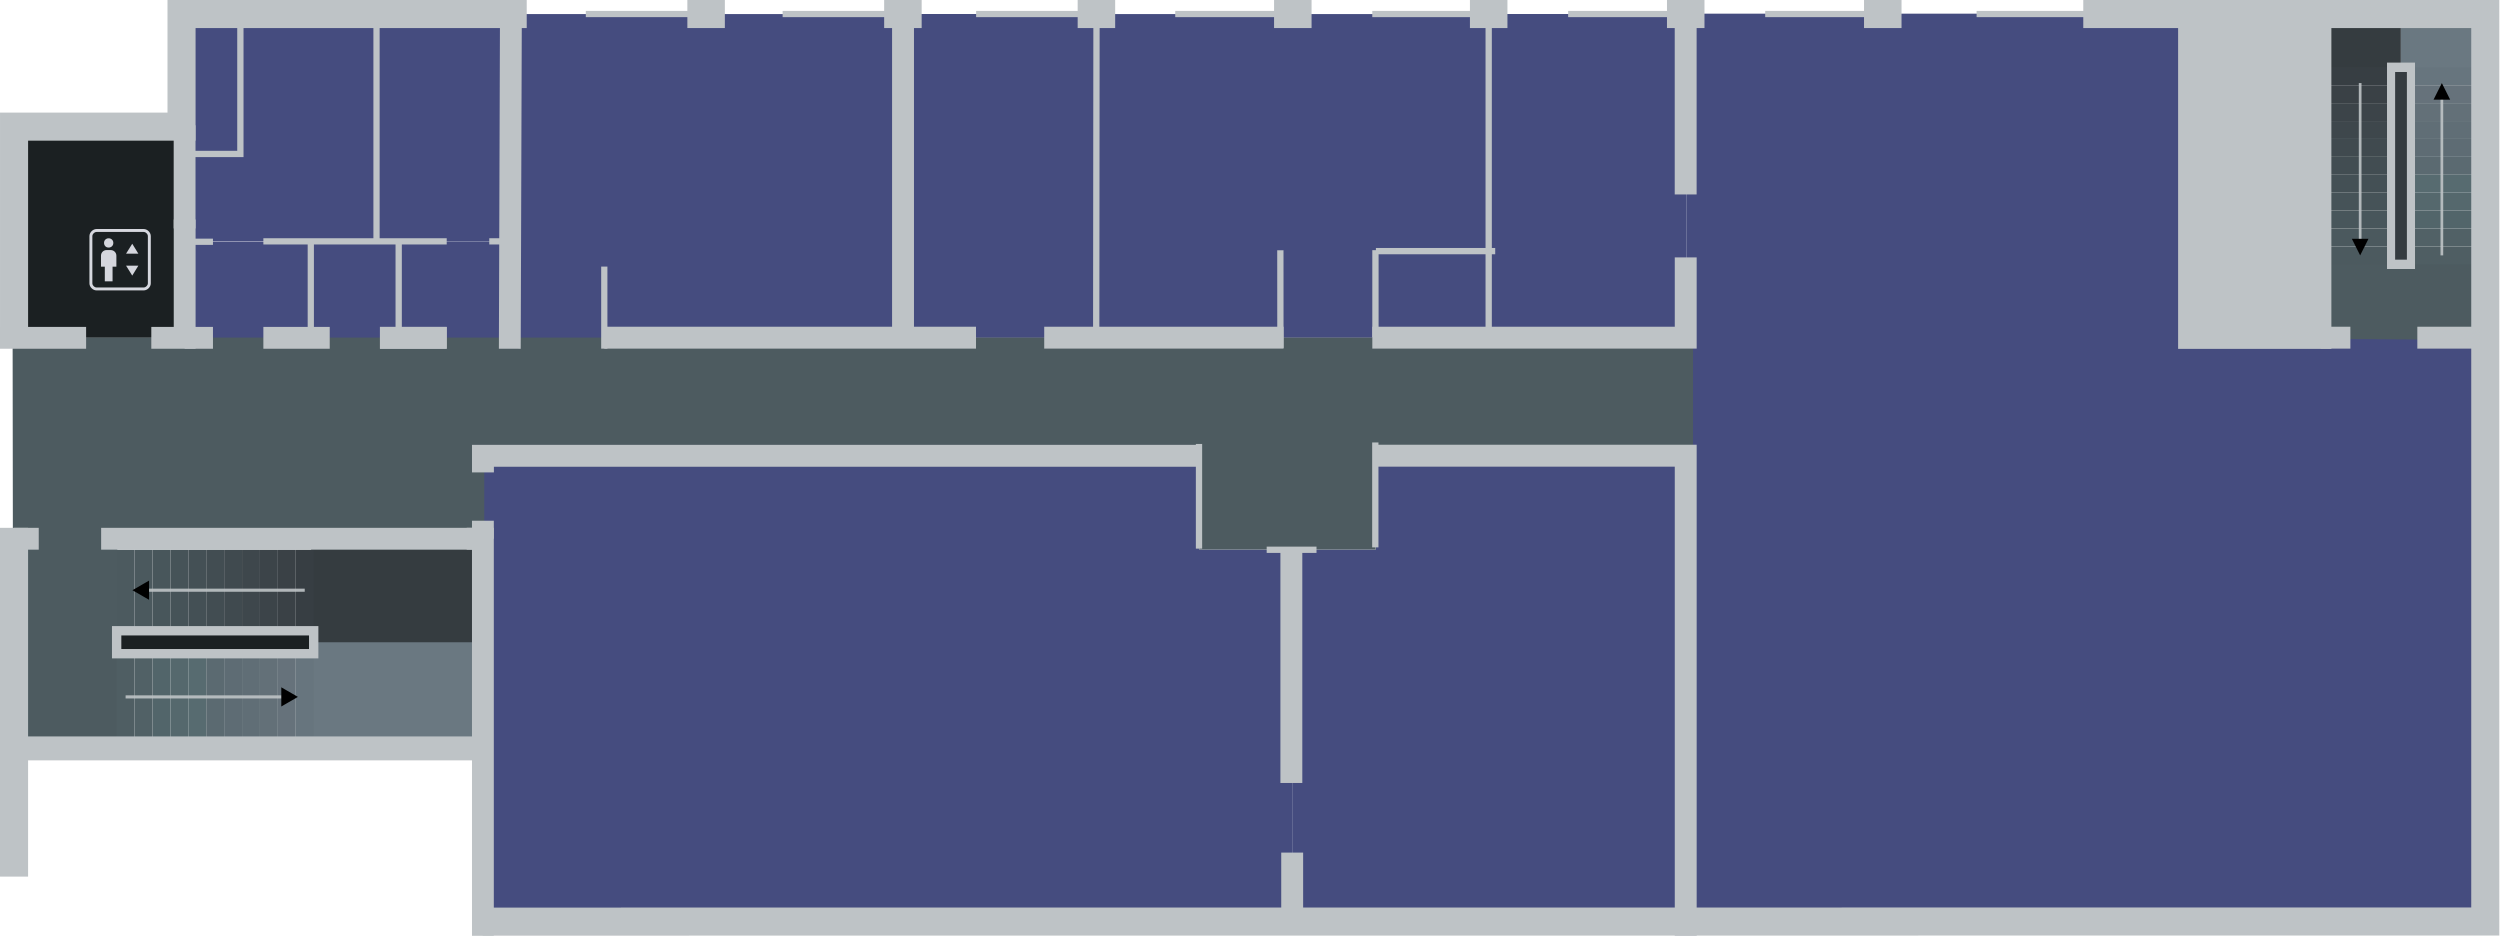 <svg width="4007.045" height="1500.117" viewBox="0 0 4007.045 1500.117" version="1.1" id="svg1" xml:space="preserve" xmlns="http://www.w3.org/2000/svg">
  <defs id="defs1">
    <marker style="overflow:visible" id="Triangle" refX="0" refY="0" orient="auto-start-reverse" markerWidth="1" markerHeight="1" viewBox="0 0 1 1" preserveAspectRatio="xMidYMid">
      <path transform="scale(0.5)" style="fill:context-stroke;fill-rule:evenodd;stroke:context-stroke;stroke-width:1pt" d="M 5.77,0 -2.88,5 V -5 Z" id="path597"/>
    </marker>
    <marker style="overflow:visible" id="Triangle-7" refX="0" refY="0" orient="auto-start-reverse" markerWidth="1" markerHeight="1" viewBox="0 0 1 1" preserveAspectRatio="xMidYMid">
      <path transform="scale(0.5)" style="fill:context-stroke;fill-rule:evenodd;stroke:context-stroke;stroke-width:1pt" d="M 5.77,0 -2.88,5 V -5 Z" id="path597-1"/>
    </marker>
  </defs>
  <g id="floor_2" transform="translate(186,124)" style="display:inline">
    <g id="rooms_2" transform="matrix(0.984,0,0,0.984,654.526,1425.182)" style="display:inline">
      <rect fill="#1b2022" x="-663.2" y="-546.93" width="319.8" height="37.37" id="rect3" style="display:inline"/>
      <rect fill="#353c40" x="-347.45" y="-696.84" width="279.84" height="173.84" id="rect2" style="display:inline"/>
      <rect fill="#bec3c6" x="2711.68" y="-1068.34" width="214.16" height="527.44" id="rect4" style="display:inline" transform="translate(0,-483.22)"/>
      <rect fill="#1b2022" x="-831.31" y="-1368.11" width="277.91" height="343.99" id="rect1" style="display:inline"/>
      <rect fill="#353c40" x="2925.83" y="-1551.56" width="130.74" height="91.16" id="rect16-2" style="display:inline"/>
      <rect fill="#6a7881" x="3056.57" y="-1551.11" width="130.74" height="91.16" id="rect17-4" style="display:inline"/>
      <path fill="#4d5b60" d="m 2925.58,-1153.43 h 269.45 v 132.9 h -269.45 z" id="path10" style="display:inline"/>
      <path fill="#454c7f" d="m -460.76,-1393.98 v -157.13 h 205.49 l -0.04,157.13 z" id="path13" style="display:inline" transform="matrix(1,0,0,1.003,-92.641,374.973)"/>
      <path fill="#454c7f" d="m -460.76,-1393.98 v -157.13 h 205.49 l -0.04,157.13 z" id="path15" style="display:inline" transform="matrix(0.889,0,0,1.003,204.96,374.601)"/>
      <path fill="#6a7881" d="m 3251.8,16.9 v 154.7 h 290.4 V -1.29 H 3266.39 V 17.4 Z" id="path17-5" style="display:inline" transform="translate(-3609.801,-526.959)"/>
      <path fill="#454c7f" d="M 15.013,231.44 H -0.55 l -0.01,-13.3 h 13.78 v 2.67 h 1.793" id="FE210" style="display:inline" transform="matrix(84.565,0,0,57.174,-18.925,-13303.873)"/>
      <path fill="#454c7f" d="M 15.01,231.44 H -0.55 l -0.01,-13.3 h 12.27 v 2.67 h 3.3" id="FE209" style="display:inline" transform="matrix(-41.287,0,0,57.174,1870.347,-13303.873)"/>
      <path fill="#454c7f" d="M 15.01,231.44 H -0.55 l -0.01,-8.53 5.78,-0.03 v -4.75 h 9.79" id="FE208" style="display:inline" transform="matrix(-83.598,0,0,111.222,3148.078,-25813.012)"/>
      <path fill="#454c7f" d="M 15.02,218.14 V 231 h 15.447 v -12.86 z" id="FE207" style="display:inline" transform="matrix(20.936,0,0,40.994,1255.422,-10493.978)"/>
      <path fill="#454c7f" d="M 15.02,218.14 V 231 h 15.46 l -0.03,-12.86 z" id="FE206" style="display:inline" transform="matrix(41.381,0,0,-41.006,309.532,7920.932)"/>
      <path fill="#454c7f" d="M 15.02,218.14 V 231 h 15.46 l -0.03,-12.86 z" id="FE205" style="display:inline" transform="matrix(20.359,0,0,41.015,310.845,-10498.529)"/>
      <rect fill="#454c7f" x="-0.56" y="218.14" width="15.58" height="12.87" id="FE204" style="display:inline" transform="matrix(40.994,0,0,41.024,1.002,-10500.437)"/>
      <path fill="#454c7f" d="M -460.76,-1181.248 V -1551.11 h 219.37 v 369.862 z" id="FE203" style="display:inline" transform="translate(219.37,-0.002)"/>
      <path fill="#454c7f" d="m -460.76,-1393.98 v -157.13 h 205.49 l -0.04,157.13 z" id="FE202" style="display:inline" transform="matrix(0.697,0,0,1.003,-26.824,374.989)"/>
      <path fill="#454c7f" d="M -553.4,-1181.251 V -1551.56 l 312.01,0.45 v 369.859 z" id="FE201" style="display:inline"/>
      <path fill="#4d5b60" d="m -20.36,231.001 0.02,16.319 h 4.14 v -8.33 l 14.58,-0.01 v -3.3 l 5.86,0.01 h 22.55 v 3.73 h 7.01 v -3.73 h 12.61 v -4.689 H -9.15" id="FE200" style="display:inline" transform="matrix(40.994,0,0,40.995,1.002,-10494.301)"/>
    </g>
    <g id="g195" transform="matrix(0.984,0,0,0.984,-2895.33,902.652)" style="display:inline">
      <g id="g169" transform="translate(-2.033,4.065)" style="display:inline">
        <g id="g74" transform="rotate(180,3105.908,87.763)">
          <rect style="font-variation-settings:'wdth' 70,'wght' 600;display:inline;fill:#4f5e63;fill-opacity:1;stroke-width:5.622;stroke-dasharray:none;filter:url(#filter1116)" id="rect5" width="132.121" height="29.179" x="-614.643" y="3390.203" transform="rotate(-90,-306.905,-153.915)"/>
          <rect style="font-variation-settings:'wdth' 70,'wght' 600;display:inline;fill:#67757e;fill-opacity:1;stroke-width:5.622;stroke-dasharray:none;filter:url(#filter1091)" id="rect7" width="132.121" height="29.179" x="-614.643" y="3098.413" transform="rotate(-90,-306.905,-153.915)"/>
          <rect style="font-variation-settings:'wdth' 70,'wght' 600;display:inline;fill:#66727b;fill-opacity:1;stroke-width:5.622;stroke-dasharray:none;filter:url(#filter1089)" id="rect8" width="132.121" height="29.179" x="-614.643" y="3127.592" transform="rotate(-90,-306.905,-153.915)"/>
          <rect style="font-variation-settings:'wdth' 70,'wght' 600;display:inline;fill:#637078;fill-opacity:1;stroke-width:5.622;stroke-dasharray:none;filter:url(#filter1087)" id="rect67" width="132.121" height="29.179" x="-614.643" y="3156.771" transform="rotate(-90,-306.905,-153.915)"/>
          <rect style="font-variation-settings:'wdth' 70,'wght' 600;display:inline;fill:#606e76;fill-opacity:1;stroke-width:5.622;stroke-dasharray:none;filter:url(#filter1085)" id="rect68" width="132.121" height="29.179" x="-614.643" y="3185.95" transform="rotate(-90,-306.905,-153.915)"/>
          <rect style="font-variation-settings:'wdth' 70,'wght' 600;display:inline;fill:#5e6c74;fill-opacity:1;stroke-width:5.622;stroke-dasharray:none;filter:url(#filter1083)" id="rect69" width="132.121" height="29.179" x="-614.643" y="3215.129" transform="rotate(-90,-306.905,-153.915)"/>
          <rect style="font-variation-settings:'wdth' 70,'wght' 600;display:inline;fill:#5b6a71;fill-opacity:1;stroke-width:5.622;stroke-dasharray:none;filter:url(#filter1081)" id="rect70" width="132.121" height="29.179" x="-614.643" y="3244.308" transform="rotate(-90,-306.905,-153.915)"/>
          <rect style="font-variation-settings:'wdth' 70,'wght' 600;display:inline;fill:#576b70;fill-opacity:1;stroke-width:5.622;stroke-dasharray:none;filter:url(#filter1079)" id="rect71" width="132.121" height="29.179" x="-614.643" y="3273.487" transform="rotate(-90,-306.905,-153.915)"/>
          <rect style="font-variation-settings:'wdth' 70,'wght' 600;display:inline;fill:#55686d;fill-opacity:1;stroke-width:5.622;stroke-dasharray:none;filter:url(#filter1077)" id="rect72" width="132.121" height="29.179" x="-614.643" y="3302.666" transform="rotate(-90,-306.905,-153.915)"/>
          <rect style="font-variation-settings:'wdth' 70,'wght' 600;display:inline;fill:#52656a;fill-opacity:1;stroke-width:5.622;stroke-dasharray:none;filter:url(#filter1075)" id="rect73" width="132.121" height="29.179" x="-614.643" y="3331.845" transform="rotate(-90,-306.905,-153.915)"/>
          <rect style="font-variation-settings:'wdth' 70,'wght' 600;display:inline;fill:#516166;fill-opacity:1;stroke-width:5.622;stroke-dasharray:none;filter:url(#filter1073)" id="rect74" width="132.121" height="29.179" x="-614.643" y="3361.024" transform="rotate(-90,-306.905,-153.915)"/>
        </g>
        <g id="g85" style="display:inline" transform="rotate(180,3105.907,0.865)">
          <rect style="font-variation-settings:'wdth' 70,'wght' 600;display:inline;fill:#4c5a5f;fill-opacity:1;stroke-width:5.622;stroke-dasharray:none;filter:url(#filter1116-8)" id="rect75" width="132.121" height="29.179" x="-614.643" y="3390.203" transform="rotate(-90,-306.905,-153.915)"/>
          <rect style="font-variation-settings:'wdth' 70,'wght' 600;display:inline;fill:#373e43;fill-opacity:1;stroke-width:5.622;stroke-dasharray:none;filter:url(#filter1091-8)" id="rect76" width="132.121" height="29.179" x="-614.643" y="3098.413" transform="rotate(-90,-306.905,-153.915)"/>
          <rect style="font-variation-settings:'wdth' 70,'wght' 600;display:inline;fill:#3a4146;fill-opacity:1;stroke-width:5.622;stroke-dasharray:none;filter:url(#filter1089-0)" id="rect77" width="132.121" height="29.179" x="-614.643" y="3127.592" transform="rotate(-90,-306.905,-153.915)"/>
          <rect style="font-variation-settings:'wdth' 70,'wght' 600;display:inline;fill:#3c4449;fill-opacity:1;stroke-width:5.622;stroke-dasharray:none;filter:url(#filter1087-5)" id="rect78" width="132.121" height="29.179" x="-614.643" y="3156.771" transform="rotate(-90,-306.905,-153.915)"/>
          <rect style="font-variation-settings:'wdth' 70,'wght' 600;display:inline;fill:#3e474c;fill-opacity:1;stroke-width:5.622;stroke-dasharray:none;filter:url(#filter1085-9)" id="rect79" width="132.121" height="29.179" x="-614.643" y="3185.95" transform="rotate(-90,-306.905,-153.915)"/>
          <rect style="font-variation-settings:'wdth' 70,'wght' 600;display:inline;fill:#404a4f;fill-opacity:1;stroke-width:5.622;stroke-dasharray:none;filter:url(#filter1083-0)" id="rect80" width="132.121" height="29.179" x="-614.643" y="3215.129" transform="rotate(-90,-306.905,-153.915)"/>
          <rect style="font-variation-settings:'wdth' 70,'wght' 600;display:inline;fill:#424d52;fill-opacity:1;stroke-width:5.622;stroke-dasharray:none;filter:url(#filter1081-7)" id="rect81" width="132.121" height="29.179" x="-614.643" y="3244.308" transform="rotate(-90,-306.905,-153.915)"/>
          <rect style="font-variation-settings:'wdth' 70,'wght' 600;display:inline;fill:#445055;fill-opacity:1;stroke-width:5.622;stroke-dasharray:none;filter:url(#filter1079-0)" id="rect82" width="132.121" height="29.179" x="-614.643" y="3273.487" transform="rotate(-90,-306.905,-153.915)"/>
          <rect style="font-variation-settings:'wdth' 70,'wght' 600;display:inline;fill:#465358;fill-opacity:1;stroke-width:5.622;stroke-dasharray:none;filter:url(#filter1077-3)" id="rect83" width="132.121" height="29.179" x="-614.643" y="3302.666" transform="rotate(-90,-306.905,-153.915)"/>
          <rect style="font-variation-settings:'wdth' 70,'wght' 600;display:inline;fill:#48565b;fill-opacity:1;stroke-width:5.622;stroke-dasharray:none;filter:url(#filter1075-6)" id="rect84" width="132.121" height="29.179" x="-614.643" y="3331.845" transform="rotate(-90,-306.905,-153.915)"/>
          <rect style="font-variation-settings:'wdth' 70,'wght' 600;display:inline;fill:#4b595e;fill-opacity:1;stroke-width:5.622;stroke-dasharray:none;filter:url(#filter1073-4)" id="rect85" width="132.121" height="29.179" x="-614.643" y="3361.024" transform="rotate(-90,-306.905,-153.915)"/>
        </g>
        <path style="font-variation-settings:'wdth' 70,'wght' 600;display:inline;opacity:.9;fill:none;fill-opacity:1;stroke:#bec3c6;stroke-width:5.082;stroke-dasharray:none;stroke-opacity:1;marker-end:url(#Triangle)" d="m 2960.013,87.763 262.611,6e-5" id="path143"/>
        <path style="font-variation-settings:'wdth' 70,'wght' 600;display:inline;opacity:.9;fill:none;fill-opacity:1;stroke:#bec3c6;stroke-width:5.082;stroke-dasharray:none;stroke-opacity:1;marker-end:url(#Triangle-7)" d="M 3251.802,-86.033 H 2989.191" id="path144"/>
        <rect style="font-variation-settings:'wdth' 70,'wght' 600;display:inline;opacity:1;fill:none;fill-opacity:1;stroke:#bec3c6;stroke-width:15.245;stroke-dasharray:none;stroke-opacity:1" id="rect169" width="320.969" height="37.371" x="-664.378" y="-63.711" transform="translate(3609.801,43.739)"/>
      </g>
      <g id="g194" transform="matrix(0,-1,0.867,0,6665.458,2332.664)" style="display:inline">
        <g id="g180" transform="rotate(180,3105.908,87.763)">
          <rect style="font-variation-settings:'wdth' 70,'wght' 600;display:inline;fill:#4f5e63;fill-opacity:1;stroke-width:5.622;stroke-dasharray:none;filter:url(#filter1116)" id="rect170" width="132.121" height="29.179" x="-614.643" y="3390.203" transform="rotate(-90,-306.905,-153.915)"/>
          <rect style="font-variation-settings:'wdth' 70,'wght' 600;display:inline;fill:#67757e;fill-opacity:1;stroke-width:5.622;stroke-dasharray:none;filter:url(#filter1091)" id="rect171" width="132.121" height="29.179" x="-614.643" y="3098.413" transform="rotate(-90,-306.905,-153.915)"/>
          <rect style="font-variation-settings:'wdth' 70,'wght' 600;display:inline;fill:#66727b;fill-opacity:1;stroke-width:5.622;stroke-dasharray:none;filter:url(#filter1089)" id="rect172" width="132.121" height="29.179" x="-614.643" y="3127.592" transform="rotate(-90,-306.905,-153.915)"/>
          <rect style="font-variation-settings:'wdth' 70,'wght' 600;display:inline;fill:#637078;fill-opacity:1;stroke-width:5.622;stroke-dasharray:none;filter:url(#filter1087)" id="rect173" width="132.121" height="29.179" x="-614.643" y="3156.771" transform="rotate(-90,-306.905,-153.915)"/>
          <rect style="font-variation-settings:'wdth' 70,'wght' 600;display:inline;fill:#606e76;fill-opacity:1;stroke-width:5.622;stroke-dasharray:none;filter:url(#filter1085)" id="rect174" width="132.121" height="29.179" x="-614.643" y="3185.95" transform="rotate(-90,-306.905,-153.915)"/>
          <rect style="font-variation-settings:'wdth' 70,'wght' 600;display:inline;fill:#5e6c74;fill-opacity:1;stroke-width:5.622;stroke-dasharray:none;filter:url(#filter1083)" id="rect175" width="132.121" height="29.179" x="-614.643" y="3215.129" transform="rotate(-90,-306.905,-153.915)"/>
          <rect style="font-variation-settings:'wdth' 70,'wght' 600;display:inline;fill:#5b6a71;fill-opacity:1;stroke-width:5.622;stroke-dasharray:none;filter:url(#filter1081)" id="rect176" width="132.121" height="29.179" x="-614.643" y="3244.308" transform="rotate(-90,-306.905,-153.915)"/>
          <rect style="font-variation-settings:'wdth' 70,'wght' 600;display:inline;fill:#576b70;fill-opacity:1;stroke-width:5.622;stroke-dasharray:none;filter:url(#filter1079)" id="rect177" width="132.121" height="29.179" x="-614.643" y="3273.487" transform="rotate(-90,-306.905,-153.915)"/>
          <rect style="font-variation-settings:'wdth' 70,'wght' 600;display:inline;fill:#55686d;fill-opacity:1;stroke-width:5.622;stroke-dasharray:none;filter:url(#filter1077)" id="rect178" width="132.121" height="29.179" x="-614.643" y="3302.666" transform="rotate(-90,-306.905,-153.915)"/>
          <rect style="font-variation-settings:'wdth' 70,'wght' 600;display:inline;fill:#52656a;fill-opacity:1;stroke-width:5.622;stroke-dasharray:none;filter:url(#filter1075)" id="rect179" width="132.121" height="29.179" x="-614.643" y="3331.845" transform="rotate(-90,-306.905,-153.915)"/>
          <rect style="font-variation-settings:'wdth' 70,'wght' 600;display:inline;fill:#516166;fill-opacity:1;stroke-width:5.622;stroke-dasharray:none;filter:url(#filter1073)" id="rect180" width="132.121" height="29.179" x="-614.643" y="3361.024" transform="rotate(-90,-306.905,-153.915)"/>
        </g>
        <g id="g193" style="display:inline" transform="rotate(180,3105.907,0.865)">
          <rect style="display:inline;fill:#353c40;fill-opacity:1;stroke:none;stroke-width:1;stroke-dasharray:none;stroke-opacity:1" id="rect181" width="0.79" height="7.83" x="74.142" y="220.256" transform="matrix(0,-47.285,40.994,0,-6083.803,3527.502)"/>
          <rect style="font-variation-settings:'wdth' 70,'wght' 600;display:inline;fill:#4c5a5f;fill-opacity:1;stroke-width:5.622;stroke-dasharray:none;filter:url(#filter1116-8)" id="rect182" width="132.121" height="29.179" x="-614.643" y="3390.203" transform="rotate(-90,-306.905,-153.915)"/>
          <rect style="font-variation-settings:'wdth' 70,'wght' 600;display:inline;fill:#373e43;fill-opacity:1;stroke-width:5.622;stroke-dasharray:none;filter:url(#filter1091-8)" id="rect183" width="132.121" height="29.179" x="-614.643" y="3098.413" transform="rotate(-90,-306.905,-153.915)"/>
          <rect style="font-variation-settings:'wdth' 70,'wght' 600;display:inline;fill:#3a4146;fill-opacity:1;stroke-width:5.622;stroke-dasharray:none;filter:url(#filter1089-0)" id="rect184" width="132.121" height="29.179" x="-614.643" y="3127.592" transform="rotate(-90,-306.905,-153.915)"/>
          <rect style="font-variation-settings:'wdth' 70,'wght' 600;display:inline;fill:#3c4449;fill-opacity:1;stroke-width:5.622;stroke-dasharray:none;filter:url(#filter1087-5)" id="rect185" width="132.121" height="29.179" x="-614.643" y="3156.771" transform="rotate(-90,-306.905,-153.915)"/>
          <rect style="font-variation-settings:'wdth' 70,'wght' 600;display:inline;fill:#3e474c;fill-opacity:1;stroke-width:5.622;stroke-dasharray:none;filter:url(#filter1085-9)" id="rect186" width="132.121" height="29.179" x="-614.643" y="3185.95" transform="rotate(-90,-306.905,-153.915)"/>
          <rect style="font-variation-settings:'wdth' 70,'wght' 600;display:inline;fill:#404a4f;fill-opacity:1;stroke-width:5.622;stroke-dasharray:none;filter:url(#filter1083-0)" id="rect187" width="132.121" height="29.179" x="-614.643" y="3215.129" transform="rotate(-90,-306.905,-153.915)"/>
          <rect style="font-variation-settings:'wdth' 70,'wght' 600;display:inline;fill:#424d52;fill-opacity:1;stroke-width:5.622;stroke-dasharray:none;filter:url(#filter1081-7)" id="rect188" width="132.121" height="29.179" x="-614.643" y="3244.308" transform="rotate(-90,-306.905,-153.915)"/>
          <rect style="font-variation-settings:'wdth' 70,'wght' 600;display:inline;fill:#445055;fill-opacity:1;stroke-width:5.622;stroke-dasharray:none;filter:url(#filter1079-0)" id="rect189" width="132.121" height="29.179" x="-614.643" y="3273.487" transform="rotate(-90,-306.905,-153.915)"/>
          <rect style="font-variation-settings:'wdth' 70,'wght' 600;display:inline;fill:#465358;fill-opacity:1;stroke-width:5.622;stroke-dasharray:none;filter:url(#filter1077-3)" id="rect190" width="132.121" height="29.179" x="-614.643" y="3302.666" transform="rotate(-90,-306.905,-153.915)"/>
          <rect style="font-variation-settings:'wdth' 70,'wght' 600;display:inline;fill:#48565b;fill-opacity:1;stroke-width:5.622;stroke-dasharray:none;filter:url(#filter1075-6)" id="rect192" width="132.121" height="29.179" x="-614.643" y="3331.845" transform="rotate(-90,-306.905,-153.915)"/>
          <rect style="font-variation-settings:'wdth' 70,'wght' 600;display:inline;fill:#4b595e;fill-opacity:1;stroke-width:5.622;stroke-dasharray:none;filter:url(#filter1073-4)" id="rect193" width="132.121" height="29.179" x="-614.643" y="3361.024" transform="rotate(-90,-306.905,-153.915)"/>
        </g>
        <path style="font-variation-settings:'wdth' 70,'wght' 600;display:inline;opacity:.9;fill:none;fill-opacity:1;stroke:#bec3c6;stroke-width:5.082;stroke-dasharray:none;stroke-opacity:1;marker-end:url(#Triangle)" d="m 2960.013,75.454 262.611,6e-5" id="path193"/>
        <path style="font-variation-settings:'wdth' 70,'wght' 600;display:inline;opacity:.9;fill:none;fill-opacity:1;stroke:#bec3c6;stroke-width:5.082;stroke-dasharray:none;stroke-opacity:1;marker-end:url(#Triangle-7)" d="M 3240.669,-78.028 H 2978.058" id="path194"/>
        <rect style="font-variation-settings:'wdth' 70,'wght' 600;display:inline;opacity:1;fill:none;fill-opacity:1;stroke:#bec3c6;stroke-width:15.245;stroke-dasharray:none;stroke-opacity:1" id="rect194" width="320.969" height="37.371" x="-664.378" y="-63.711" transform="translate(3609.801,43.739)"/>
      </g>
    </g>
    <g id="g86-4" transform="matrix(0.984,0,0,0.984,654.526,949.719)" style="display:inline">
      <g id="path50-6">
        <path stroke-width="35.57" fill="none" stroke="#bec3c6" d="M -689.45,-213.62 H -67.61" id="path67"/>
      </g>
      <g id="path51-3">
        <path stroke-width="38.99" fill="none" stroke="#bec3c6" d="m -831.31,127.86 h 763.7" id="path68"/>
      </g>
      <g id="path56-4">
        <path stroke-width="35.57" fill="none" stroke="#bec3c6" d="m -831.31,-213.62 h 40.22" id="path69"/>
      </g>
      <g id="path60-2-0">
        <path stroke-width="45.73" fill="none" stroke="#bec3c6" d="M 326.51,-1068.35 H 265.43" id="path70"/>
      </g>
      <g id="path61-5">
        <path stroke-width="45.73" fill="none" stroke="#bec3c6" d="m 3.78,-1068.36 -562.27,0.02 v 183.45 h -272.82 v 346.5" id="path71-0"/>
      </g>
      <g id="path62-7">
        <path stroke-width="45.73" fill="none" stroke="#bec3c6" d="M -831.31,-231.4 V 336.72" id="path72"/>
      </g>
      <g id="path63-9">
        <path stroke-width="35.57" fill="none" stroke="#bec3c6" d="m -22.02,-1063.23 -1.77,540.11" id="path73"/>
      </g>
      <g id="path64-4">
        <path stroke-width="10.16" fill="none" stroke="#bec3c6" d="m -240.89,-1068.34 v 370.304 h 114.34 -298.65" id="path74-8"/>
      </g>
      <g id="g75">
        <path stroke-width="10.16" fill="none" stroke="#bec3c6" d="m -507.3,-697.38 h -46.1" id="path75-9"/>
      </g>
      <g id="g76">
        <path stroke-width="10.16" fill="none" stroke="#bec3c6" d="M -23.79,-698.036 H -57.26" id="path76-5"/>
      </g>
      <g id="g77">
        <path stroke-width="35.57" fill="none" stroke="#bec3c6" d="m -94.03,-213.62 h 26.42 v 646.79" id="path77-6"/>
      </g>
      <g id="g78" transform="matrix(1.016,0,0,1.016,-854.234,-1091.206)">
        <path stroke-width="45" fill="none" stroke="#bec3c6" d="m 3340,22.5 h 644.5 V 1477.4 L 774,1477.58" id="path78"/>
      </g>
      <g id="g79" transform="matrix(1.016,0,0,1.016,-854.234,-1091.206)">
        <path stroke-width="35" fill="none" stroke="#bec3c6" d="M 296,366.29 V 200.92" id="path79"/>
      </g>
      <g id="g80">
        <path stroke-width="35.57" fill="none" stroke="#bec3c6" d="m -835.88,-540.9 h 121.95 -140.3" id="path80-1"/>
      </g>
      <g id="g81">
        <path stroke-width="10.16" fill="none" stroke="#bec3c6" d="M 295.97,-1068.35 H 100.03" id="path81"/>
      </g>
      <g id="path60-2-9-1">
        <path stroke-width="45.73" fill="none" stroke="#bec3c6" d="M 647.08,-1068.34 H 586" id="path82-0"/>
      </g>
      <g id="path80-0-8">
        <path stroke-width="10.16" fill="none" stroke="#bec3c6" d="M 616.54,-1068.34 H 420.6" id="path83"/>
      </g>
      <g id="path60-2-9-4-6">
        <path stroke-width="45.73" fill="none" stroke="#bec3c6" d="M 962.28,-1068.34 H 901.19" id="path84"/>
      </g>
      <g id="path60-2-9-4-2-6">
        <path stroke-width="45.73" fill="none" stroke="#bec3c6" d="m 1282.19,-1068.34 h -61.08" id="path85"/>
      </g>
      <g id="path60-2-9-4-2-9-9">
        <path stroke-width="45.73" fill="none" stroke="#bec3c6" d="m 1601.24,-1068.34 h -61.09" id="path86-5"/>
      </g>
      <g id="path80-0-9-3">
        <path stroke-width="10.16" fill="none" stroke="#bec3c6" d="M 931.73,-1068.34 H 735.79" id="path87-0"/>
      </g>
      <g id="g88-8">
        <path stroke-width="10.16" fill="none" stroke="#bec3c6" d="m 1060.13,-1068.34 h 191.52" id="path88"/>
      </g>
      <g id="path60-2-9-4-2-5-7">
        <path stroke-width="45.73" fill="none" stroke="#bec3c6" d="m 1922.2,-1068.34 h -61.08" id="path89"/>
      </g>
      <g id="path82-4-2">
        <path stroke-width="10.16" fill="none" stroke="#bec3c6" d="m 1700.14,-1068.34 h 191.52" id="path90"/>
      </g>
      <g id="path60-2-9-4-2-5-9-3">
        <path stroke-width="45.73" fill="none" stroke="#bec3c6" d="m 2243.17,-1068.34 h -61.09" id="path91"/>
      </g>
      <g id="path82-4-0-1">
        <path stroke-width="10.16" fill="none" stroke="#bec3c6" d="m 2021.1,-1068.34 h 191.53" id="path92"/>
      </g>
      <g id="path82-4-0-4-8">
        <path stroke-width="10.16" fill="none" stroke="#bec3c6" d="m 2365.45,-1068.34 h 191.53" id="path93"/>
      </g>
      <g id="path82-1-9">
        <path stroke-width="10.16" fill="none" stroke="#bec3c6" d="m 1381.1,-1068.34 h 189.59" id="path94"/>
      </g>
      <g id="path110-1">
        <path stroke-width="35.57" fill="none" stroke="#bec3c6" d="m -553.4,-733.68 v 192.78 h -54.33" id="path95"/>
      </g>
      <g id="path111-4">
        <path stroke-width="35.57" fill="none" stroke="#bec3c6" d="m -553.4,-540.9 h 46.1" id="path96"/>
      </g>
      <g id="path112-3">
        <path stroke-width="35.57" fill="none" stroke="#bec3c6" d="m -425.2,-540.9 h 108.09" id="path97"/>
      </g>
      <g id="path113-2">
        <path stroke-width="35.57" fill="none" stroke="#bec3c6" d="m -235.3,-540.9 h 108.75" id="path98"/>
      </g>
      <g id="g99">
        <path stroke-width="35.57" fill="none" stroke="#bec3c6" d="m -235.3,-540.9 h 108.75" id="path99"/>
      </g>
      <g id="g100" transform="matrix(0,0.27,-1,0,-608.508,-179.42)">
        <path transform="matrix(0,-1,3.701,0,663.963,-608.508)" stroke-width="35.57" fill="none" stroke="#bec3c6" d="m -67.61,-243 v 29.38" id="path100"/>
      </g>
      <g id="path114-1">
        <path stroke-width="10.16" fill="none" stroke="#bec3c6" d="M -347.95,-697.38 V -540.9" id="path101"/>
      </g>
      <g id="path115-6" transform="matrix(40.994,0,0,40.994,1.002,-10010.758)">
        <path stroke-width="0.25" fill="none" stroke="#bec3c6" d="M -5.02,227.19 V 231" id="path102"/>
      </g>
      <g id="path117-3" transform="matrix(40.994,0,0,40.994,1.002,-10010.758)">
        <path stroke-width="0.87" fill="none" stroke="#bec3c6" d="m 15.02,218.14 v 12.879" id="path103"/>
      </g>
      <g id="path118-4" transform="matrix(40.994,0,0,40.994,1.002,-10010.758)">
        <path stroke-width="0.87" fill="none" stroke="#bec3c6" d="M 17.92,231 H 3.15" id="path104"/>
      </g>
      <g id="path119-0" transform="matrix(40.994,0,0,40.994,1.002,-10010.758)">
        <path stroke-width="0.87" fill="none" stroke="#bec3c6" d="M 46.12,227.81 V 231 l -12.453,-1.3e-4 M 30.14,231 l -4.57,-1.3e-4 h -4.94" id="path105"/>
      </g>
      <g id="path120-6" transform="matrix(40.994,0,0,40.994,152.387,-10010.758)">
        <path transform="translate(-151.385)" stroke-width="0.25" fill="none" stroke="#bec3c6" d="M 170.388,231.006 170.4,218.14" id="path106"/>
      </g>
      <g id="g107" transform="matrix(40.994,0,0,11.96,452.103,-3291.095)">
        <path transform="matrix(1,0,0,3.428,-451.101,1269.767)" stroke-width="0.25" fill="none" stroke="#bec3c6" d="M 470.112,-302.933 470.11,-306.81" id="path107"/>
      </g>
      <g id="g108" transform="matrix(40.994,0,0,11.96,606.829,-3291.153)">
        <path transform="matrix(1,0,0,3.428,-605.827,1269.966)" stroke-width="0.25" fill="none" stroke="#bec3c6" d="M 624.84,-303.417 V -306.87" id="path108"/>
      </g>
      <g id="g109-6" transform="matrix(0,40.994,-11.96,0,4154.212,-1456.467)">
        <path transform="matrix(0,-3.428,1,0,1457.469,4228.181)" stroke-width="0.25" fill="none" stroke="#bec3c6" d="m 1165.93,-1438.58 h 4.74" id="path109"/>
      </g>
      <g id="g116" transform="matrix(40.994,0,0,11.96,780.619,-3308.938)">
        <path transform="matrix(1,0,0,3.428,-779.617,1330.927)" stroke-width="0.25" fill="none" stroke="#bec3c6" d="m 798.89,-320.34 v -13.3" id="path116"/>
      </g>
      <g id="path120-4-8">
        <path stroke-width="10.16" fill="none" stroke="#bec3c6" d="M 130.134,-523.271 V -656.939" id="path121"/>
      </g>
      <g id="g122" transform="matrix(40.994,0,0,40.994,1.002,-10010.758)">
        <path stroke-width="0.87" fill="none" stroke="#bec3c6" d="M 46.12,254.77 V 235.69 H 33.79" id="path122-9"/>
      </g>
      <g id="path124-3" transform="matrix(40.994,0,0,40.994,-4.08,-10049.886)">
        <path transform="translate(5.082,39.128)" stroke-width="0.87" fill="none" stroke="#bec3c6" d="m -6.63,198.18 v -0.66 h 28.45" id="path123-8"/>
      </g>
      <g id="path126-8" transform="matrix(40.994,0,0,40.994,1.002,-10010.758)">
        <path stroke-width="0.87" fill="none" stroke="#bec3c6" d="m 30.483,254.2 v -2.74" id="path125-3"/>
      </g>
      <g id="g127" transform="matrix(40.994,0,0,40.304,1.002,-9967.914)">
        <path transform="matrix(1,0,0,1.017,0,127.855)" stroke-width="0.87" fill="none" stroke="#bec3c6" d="m 30.45,121.96 v -9.29" id="path127-7"/>
      </g>
      <g id="g128" transform="matrix(40.994,0,0,40.304,641.58,-10852.058)">
        <path transform="matrix(1,0,0,1.017,-640.578,1027.14)" stroke-width="0.87" fill="none" stroke="#bec3c6" d="m 671.07,-764.11 v -7.07" id="path128-0"/>
      </g>
      <g id="g129" transform="matrix(40.994,0,0,41.739,644.017,-10186.062)">
        <path transform="matrix(1,0,0,0.982,-643.015,-6.544)" stroke-width="0.25" fill="none" stroke="#bec3c6" d="m 654.11,246.2 v 4.16" id="path129-0"/>
      </g>
      <g id="g130" transform="matrix(0,40.994,-29.967,0,8381.249,-650.626)">
        <path transform="matrix(0,-1.368,1,0,651.628,1454.667)" stroke-width="0.25" fill="none" stroke="#bec3c6" d="M 890.38,-640.53 H 888.4" id="path130-1"/>
      </g>
      <g id="path127-9-1" transform="matrix(40.994,0,0,42.776,607.88,-10430.024)">
        <path transform="matrix(1,0,0,0.958,-606.878,-15.272)" stroke-width="0.25" fill="none" stroke="#bec3c6" d="m 625.86,261.42 v 4.17" id="path131-6"/>
      </g>
      <g id="rect128-0" transform="matrix(40.994,0,0,40.994,1.002,-10010.758)">
        <rect stroke-width="0.87" fill="none" stroke="#bec3c6" x="66.12" y="218.14" width="5.22" height="12.87" id="rect131"/>
      </g>
      <g id="g136" transform="matrix(40.994,0,0,40.994,1.002,-10010.758)">
        <path stroke-width="0.87" fill="none" stroke="#bec3c6" d="M 77.92,231 H 75.19" id="path136-5"/>
      </g>
      <g id="g137" transform="matrix(40.994,0,0,40.994,1.002,-10010.758)">
        <path stroke-width="0.87" fill="none" stroke="#bec3c6" d="m 71.35,231 h 1.18" id="path137-7"/>
      </g>
      <g id="g140-1" transform="matrix(40.994,0,0,40.994,1.002,-10010.758)">
        <path stroke-width="0.25" fill="none" stroke="#bec3c6" d="m -13.52,223.7 h 2.21 v -5.56" id="path139-2"/>
      </g>
    </g>
    <g id="g143" transform="matrix(0.984,0,0,0.984,654.526,949.719)" style="display:inline">
      <g id="g87-5" transform="translate(-3111.214,-1695.54)">
        <g id="rect86-6">
          <path stroke-width="4.79" fill="none" stroke="#d6d7de" d="m 2414.21,979.8 h 76.93 c 4.57,0 9.14,4.58 9.14,9.15 v 76.93 c 0,4.57 -4.57,9.14 -9.14,9.14 h -76.93 c -4.57,0 -9.14,-4.57 -9.14,-9.14 v -76.93 c 0,-4.57 4.57,-9.15 9.14,-9.15 z" id="path141"/>
        </g>
        <g id="g142">
          <path fill="#d5d6dd" d="m 2427.75,1062.61 h 12.62 v -23.83 h 6.23 v -17.76 c 0,-2.63 -0.9,-4.85 -2.7,-6.64 -1.8,-1.8 -4.07,-2.7 -6.8,-2.7 h -6.23 c -2.74,0 -4.98,0.9 -6.73,2.7 -1.75,1.79 -2.62,4.01 -2.62,6.64 v 17.76 h 6.23 z m 6.2,-54.98 c 2.14,0 3.96,-0.7 5.44,-2.11 1.48,-1.41 2.22,-3.24 2.22,-5.49 0,-2.15 -0.73,-3.94 -2.18,-5.37 -1.46,-1.43 -3.27,-2.14 -5.41,-2.14 -2.15,0 -3.94,0.7 -5.37,2.11 -1.43,1.41 -2.15,3.18 -2.15,5.33 0,2.25 0.71,4.09 2.11,5.52 1.41,1.43 3.19,2.15 5.34,2.15 z m 28.38,9.97 h 20.09 l -9.97,-16.2 z m 10.12,35.67 9.97,-16.2 h -20.09 z" id="path142"/>
        </g>
      </g>
    </g>
  </g>
</svg>

